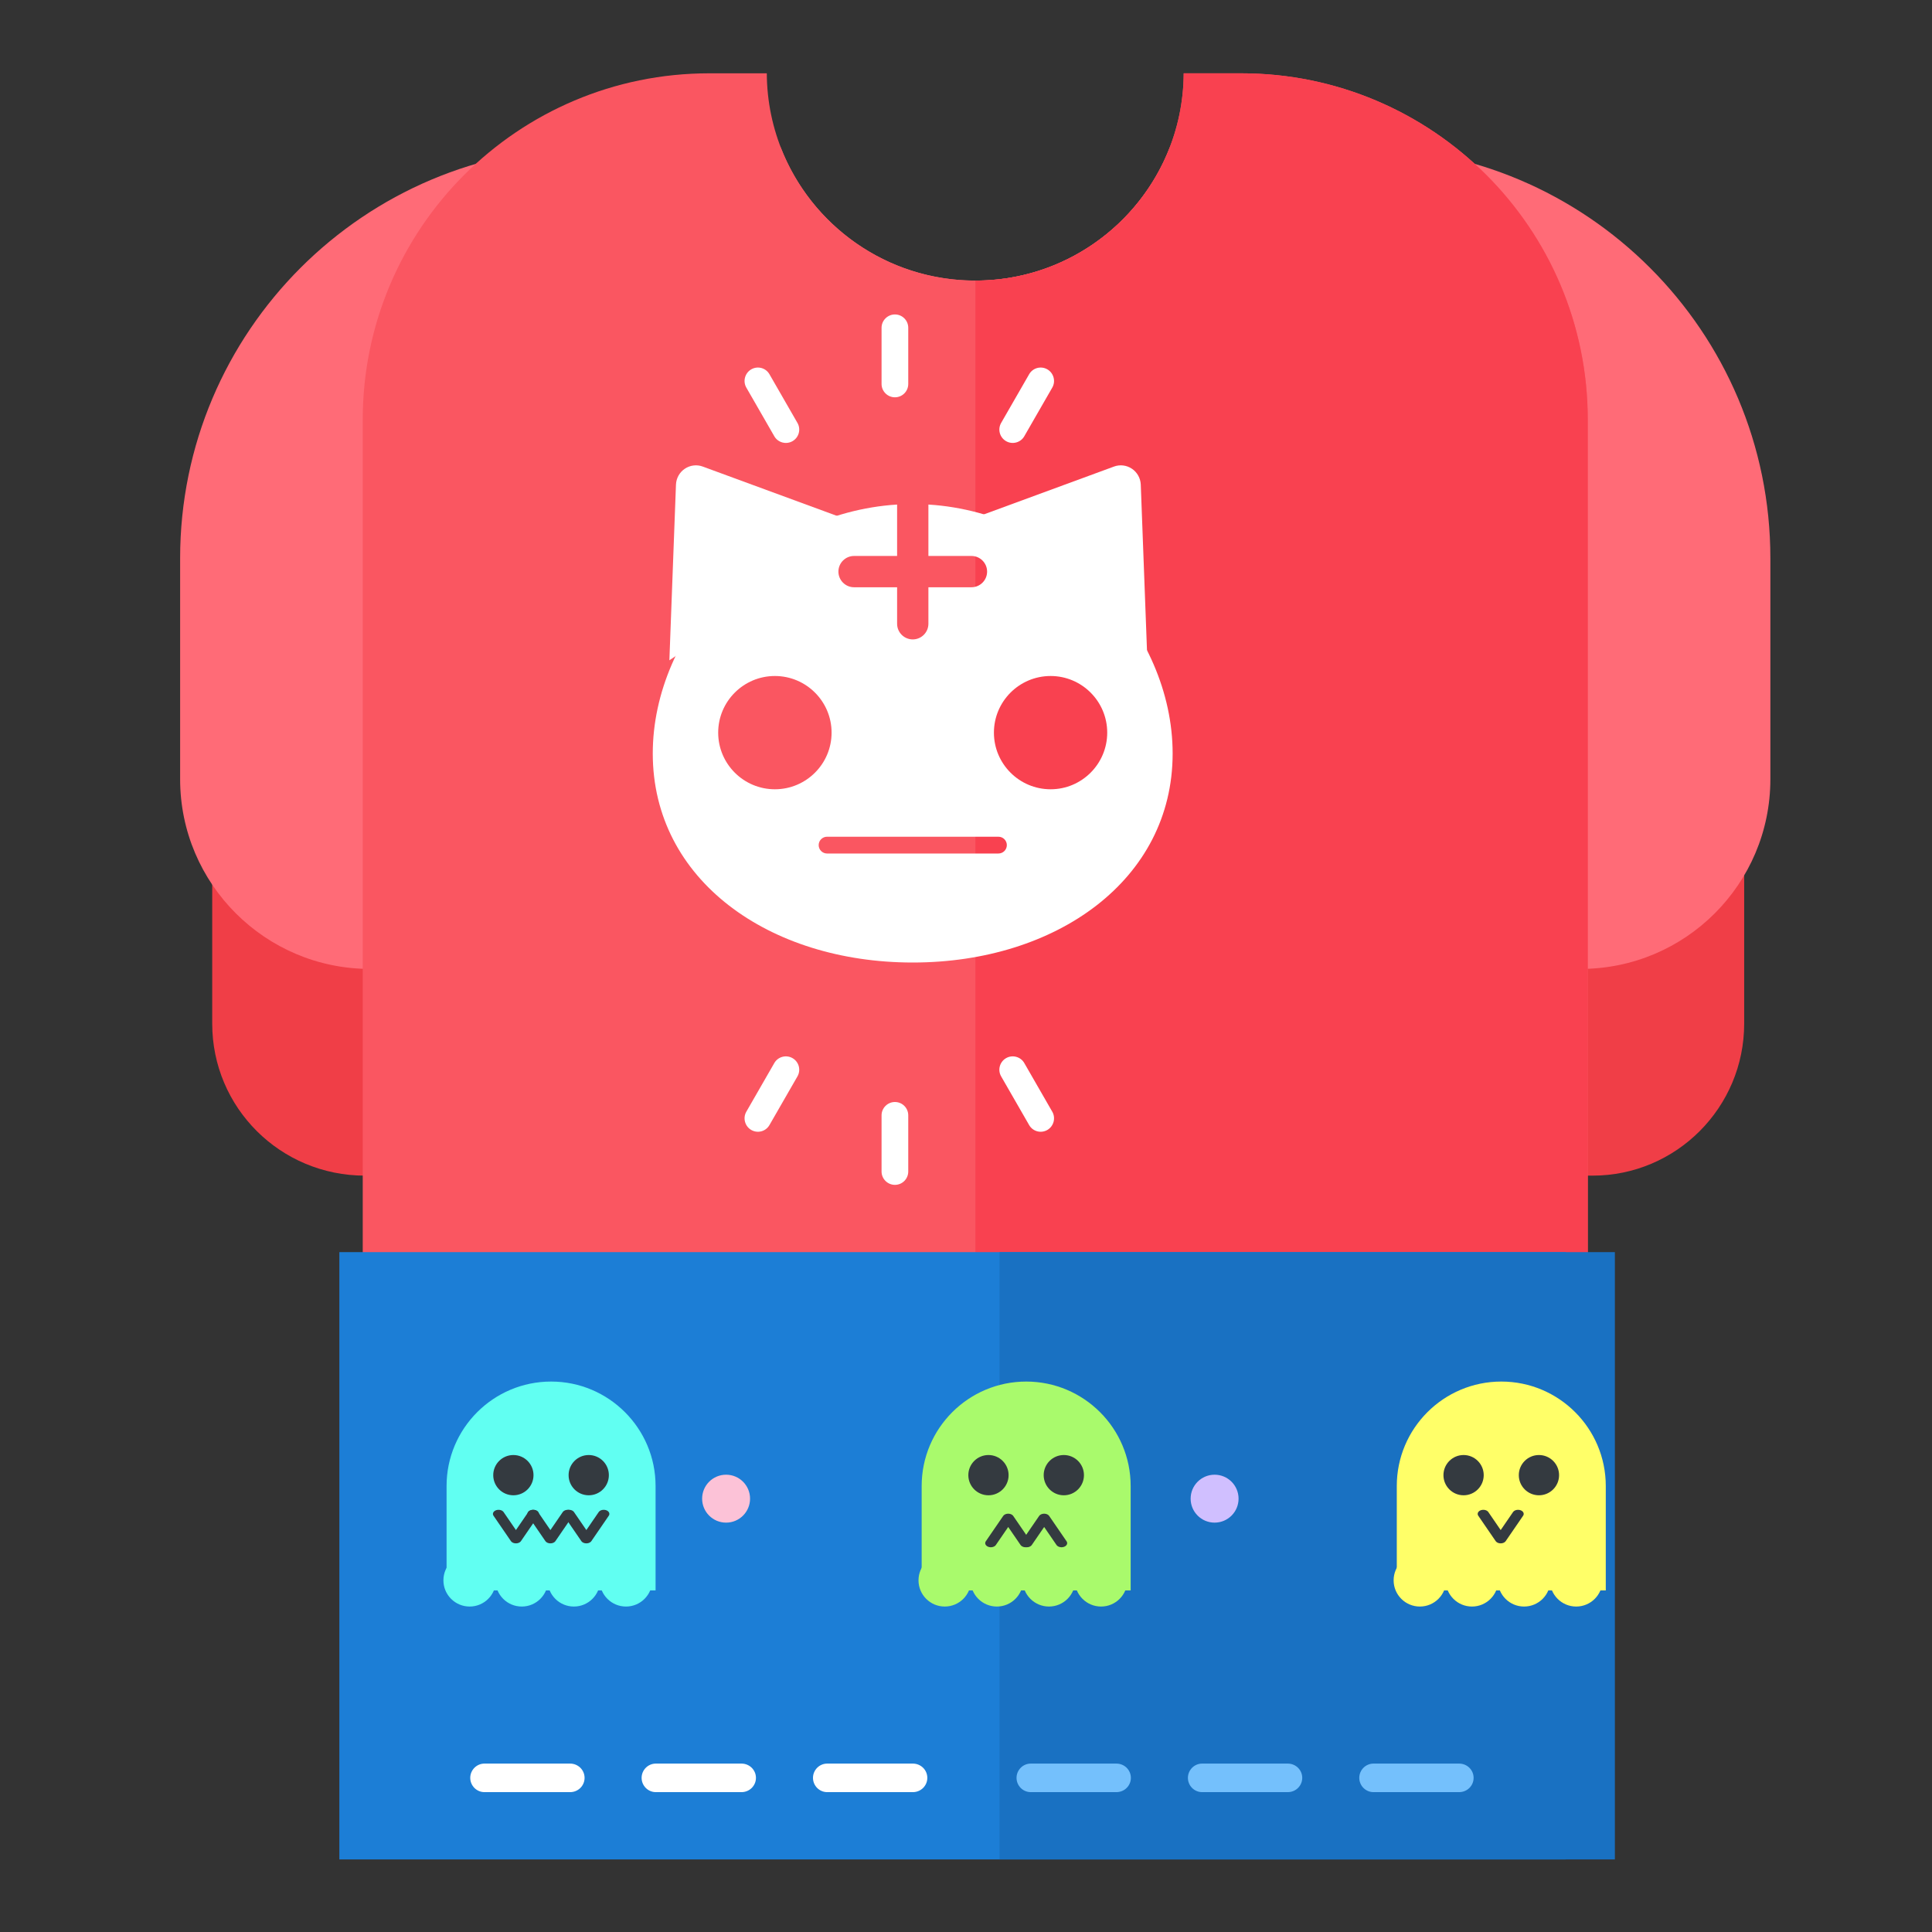 <?xml version="1.0" encoding="UTF-8" standalone="no"?>
<!DOCTYPE svg PUBLIC "-//W3C//DTD SVG 1.1//EN" "http://www.w3.org/Graphics/SVG/1.1/DTD/svg11.dtd">
<svg width="100%" height="100%" viewBox="0 0 256 256" version="1.1" xmlns="http://www.w3.org/2000/svg" xmlns:xlink="http://www.w3.org/1999/xlink" xml:space="preserve" xmlns:serif="http://www.serif.com/" style="fill-rule:evenodd;clip-rule:evenodd;stroke-linecap:round;stroke-linejoin:round;stroke-miterlimit:1.5;">
    <rect x="0" y="0" width="256" height="256" fill="#333333" stroke="none"/>
    <g id="Clothing---Dress" serif:id="Clothing - Dress" transform="matrix(3.548,0,0,3.548,-8886.42,-1559.24)">
        <g transform="matrix(4.164,0,0,0.851,-7814,80.459)">
            <path d="M2493.7,449.454C2493.7,445.773 2493.09,442.785 2492.34,442.785L2481.33,442.785C2480.57,442.785 2479.96,445.773 2479.96,449.454L2479.96,466.793C2479.96,470.474 2480.57,473.463 2481.33,473.463L2492.34,473.463C2493.09,473.463 2493.7,470.474 2493.7,466.793L2493.7,449.454Z" style="fill:rgb(240,62,71);"/>
        </g>
        <g transform="matrix(1,0,0,1,27.305,0)">
            <path d="M2521.01,444.978L2528.1,444.978C2536.57,444.978 2543.44,451.851 2543.44,460.317L2543.44,468.569C2543.44,472.48 2540.27,475.656 2536.35,475.656L2491.14,475.656C2487.23,475.656 2484.05,472.48 2484.05,468.569L2484.05,460.317C2484.05,451.851 2490.93,444.978 2499.39,444.978L2506.48,444.978C2507.61,447.886 2510.44,449.949 2513.75,449.949C2517.05,449.949 2519.88,447.886 2521.01,444.978Z" style="fill:rgb(255,107,119);"/>
        </g>
        <g transform="matrix(1,0,0,1,27.305,0)">
            <path d="M2521.53,442.208L2523.68,442.208C2530.82,442.208 2536.62,448.004 2536.62,455.144L2536.62,487.068L2490.87,487.068L2490.87,455.144C2490.87,448.004 2496.67,442.208 2503.81,442.208L2505.96,442.208C2505.98,446.485 2509.46,449.949 2513.75,449.949C2518.03,449.949 2521.51,446.485 2521.53,442.208Z" style="fill:rgb(250,86,97);"/>
        </g>
        <g transform="matrix(1,0,0,1,27.305,0)">
            <path d="M2521.53,442.208L2523.68,442.208C2530.82,442.208 2536.62,448.004 2536.62,455.144L2536.62,487.068L2513.75,487.068L2513.75,449.949C2518.03,449.949 2521.51,446.485 2521.53,442.208Z" style="fill:rgb(249,65,80);"/>
        </g>
        <g transform="matrix(1,0,0,1,-0.309,2.703)">
            <g id="Cat" transform="matrix(0.371,0,0,0.299,242.952,-119.805)">
                <g transform="matrix(1,0,0,1,-0.075,0)">
                    <g transform="matrix(-0.661,-0.55,-0.305,0.565,7347.97,2142.98)">
                        <path d="M1310.54,884.586C1311.02,883.634 1311.78,883.071 1312.59,883.071C1313.4,883.071 1314.16,883.634 1314.63,884.586C1318.76,892.844 1327.7,910.714 1327.7,910.714L1297.48,910.714C1297.48,910.714 1306.41,892.844 1310.54,884.586Z" style="fill:white;"/>
                    </g>
                    <g transform="matrix(0.661,-0.55,0.305,0.565,5029.05,2142.98)">
                        <path d="M1310.54,884.586C1311.02,883.634 1311.78,883.071 1312.59,883.071C1313.4,883.071 1314.16,883.634 1314.63,884.586C1318.76,892.844 1327.7,910.714 1327.7,910.714L1297.48,910.714C1297.48,910.714 1306.41,892.844 1310.54,884.586Z" style="fill:white;"/>
                    </g>
                </g>
                <g transform="matrix(1.057,0,0,1.311,4787.4,743.218)">
                    <path d="M1327.39,901.028C1340.36,901.839 1350.65,913.136 1350.65,924.748C1350.65,936.802 1339.56,944.661 1325.9,944.661C1312.23,944.661 1301.14,936.802 1301.14,924.748C1301.14,913.136 1311.44,901.839 1324.41,901.028L1324.41,905.926L1320.31,905.926C1319.49,905.926 1318.82,906.594 1318.82,907.417C1318.82,908.24 1319.49,908.908 1320.31,908.908L1324.41,908.908L1324.41,912.387C1324.41,913.209 1325.08,913.877 1325.9,913.877C1326.72,913.877 1327.39,913.209 1327.39,912.387L1327.39,908.908L1331.49,908.908C1332.31,908.908 1332.98,908.24 1332.98,907.417C1332.98,906.594 1332.31,905.926 1331.49,905.926L1327.39,905.926L1327.39,901.028ZM1334.06,934.275C1334.5,934.275 1334.86,933.917 1334.86,933.475C1334.86,933.034 1334.5,932.676 1334.06,932.676L1317.74,932.676C1317.3,932.676 1316.94,933.034 1316.94,933.475C1316.94,933.917 1317.3,934.275 1317.74,934.275L1334.06,934.275ZM1312.77,917.363C1315.75,917.363 1318.17,919.781 1318.17,922.759C1318.17,925.737 1315.75,928.155 1312.77,928.155C1309.79,928.155 1307.37,925.737 1307.37,922.759C1307.37,919.781 1309.79,917.363 1312.77,917.363ZM1339.03,917.363C1342,917.363 1344.42,919.781 1344.42,922.759C1344.42,925.737 1342,928.155 1339.03,928.155C1336.05,928.155 1333.63,925.737 1333.63,922.759C1333.63,919.781 1336.05,917.363 1339.03,917.363Z" style="fill:white;"/>
                </g>
            </g>
            <g transform="matrix(0.631,0,0,0.509,-1366.26,-527.892)">
                <g transform="matrix(0.718,0,0,0.577,5236.8,1408.39)">
                    <path d="M1325.87,885.38C1325.87,884.444 1325.38,883.685 1324.77,883.685C1324.17,883.685 1323.67,884.444 1323.67,885.38L1323.67,892.527C1323.67,893.462 1324.17,894.221 1324.77,894.221C1325.38,894.221 1325.87,893.462 1325.87,892.527L1325.87,885.38Z" style="fill:white;"/>
                </g>
                <g transform="matrix(0.622,-0.446,0.232,0.5,5150.46,2071.31)">
                    <path d="M1325.87,885.38C1325.87,884.444 1325.38,883.685 1324.77,883.685C1324.17,883.685 1323.67,884.444 1323.67,885.38L1323.67,892.527C1323.67,893.462 1324.17,894.221 1324.77,894.221C1325.38,894.221 1325.87,893.462 1325.87,892.527L1325.87,885.38Z" style="fill:white;"/>
                </g>
                <g transform="matrix(-0.622,-0.446,-0.232,0.5,7226.03,2071.31)">
                    <path d="M1325.87,885.38C1325.87,884.444 1325.38,883.685 1324.77,883.685C1324.17,883.685 1323.67,884.444 1323.67,885.38L1323.67,892.527C1323.67,893.462 1324.17,894.221 1324.77,894.221C1325.38,894.221 1325.87,893.462 1325.87,892.527L1325.87,885.38Z" style="fill:white;"/>
                </g>
            </g>
            <g transform="matrix(0.631,0,0,-0.509,-1366.26,1457.42)">
                <g transform="matrix(0.718,0,0,0.577,5236.8,1408.39)">
                    <path d="M1325.87,885.38C1325.87,884.444 1325.38,883.685 1324.77,883.685C1324.17,883.685 1323.67,884.444 1323.67,885.38L1323.67,892.527C1323.67,893.462 1324.17,894.221 1324.77,894.221C1325.38,894.221 1325.87,893.462 1325.87,892.527L1325.87,885.38Z" style="fill:white;"/>
                </g>
                <g transform="matrix(0.622,-0.446,0.232,0.5,5150.46,2071.31)">
                    <path d="M1325.87,885.38C1325.87,884.444 1325.38,883.685 1324.77,883.685C1324.17,883.685 1323.67,884.444 1323.67,885.38L1323.67,892.527C1323.67,893.462 1324.17,894.221 1324.77,894.221C1325.38,894.221 1325.87,893.462 1325.87,892.527L1325.87,885.38Z" style="fill:white;"/>
                </g>
                <g transform="matrix(-0.622,-0.446,-0.232,0.5,7226.03,2071.31)">
                    <path d="M1325.87,885.38C1325.87,884.444 1325.38,883.685 1324.77,883.685C1324.17,883.685 1323.67,884.444 1323.67,885.38L1323.67,892.527C1323.67,893.462 1324.17,894.221 1324.77,894.221C1325.38,894.221 1325.87,893.462 1325.87,892.527L1325.87,885.38Z" style="fill:white;"/>
                </g>
            </g>
        </g>
        <g>
            <g transform="matrix(0.901,0,0,0.83,274.19,86.43)">
                <rect x="2489.58" y="481.69" width="50.833" height="27.326" style="fill:rgb(28,126,214);"/>
            </g>
            <g transform="matrix(0.452,0,0,0.83,1418.17,86.43)">
                <rect x="2486.25" y="481.69" width="50.847" height="27.326" style="fill:rgb(25,113,194);"/>
            </g>
        </g>
        <g transform="matrix(1,0,0,1,-0.352,-2.126)">
            <g transform="matrix(0.499,0,0,0.402,-554.275,-320.004)">
                <g transform="matrix(0.788,0,0,0.978,5144.01,1049.71)">
                    <path d="M1314.5,1004.98C1314.5,999.503 1310.05,995.058 1304.58,995.058C1299.1,995.058 1294.65,999.503 1294.65,1004.98L1294.65,1014.9L1314.5,1014.9L1314.5,1004.98Z" style="fill:rgb(97,255,242);"/>
                </g>
                <g>
                    <g transform="matrix(0.637,0,0,0.79,5338.72,1240.48)">
                        <circle cx="1298.59" cy="1013.75" r="3.083" style="fill:rgb(97,255,242);"/>
                    </g>
                    <g transform="matrix(0.637,0,0,0.79,5342.62,1240.48)">
                        <circle cx="1298.59" cy="1013.75" r="3.083" style="fill:rgb(97,255,242);"/>
                    </g>
                    <g transform="matrix(0.637,0,0,0.79,5346.52,1240.48)">
                        <circle cx="1298.59" cy="1013.75" r="3.083" style="fill:rgb(97,255,242);"/>
                    </g>
                    <g transform="matrix(0.637,0,0,0.79,5350.42,1240.48)">
                        <circle cx="1298.59" cy="1013.75" r="3.083" style="fill:rgb(97,255,242);"/>
                    </g>
                </g>
                <g transform="matrix(1,0,0,-1,0.245,4074.41)">
                    <g transform="matrix(0.788,0,0,0.713,5144.78,1317.36)">
                        <path d="M1298.3,1012.45L1299.95,1009.15L1301.6,1012.45" style="fill:none;stroke:rgb(52,58,64);stroke-width:1.07px;"/>
                    </g>
                    <g transform="matrix(0.788,0,0,0.713,5147.36,1317.36)">
                        <path d="M1298.3,1012.45L1299.95,1009.15L1301.6,1012.45" style="fill:none;stroke:rgb(52,58,64);stroke-width:1.07px;"/>
                    </g>
                    <g transform="matrix(0.788,0,0,0.713,5150.05,1317.36)">
                        <path d="M1298.3,1012.45L1299.95,1009.15L1301.6,1012.45" style="fill:none;stroke:rgb(52,58,64);stroke-width:1.07px;"/>
                    </g>
                </g>
                <g transform="matrix(1,0,0,1,0.411,-1.752)">
                    <g transform="matrix(0.788,0,0,0.978,5144.02,1049.71)">
                        <circle cx="1300.46" cy="1005.74" r="1.912" style="fill:rgb(52,58,64);"/>
                    </g>
                    <g transform="matrix(0.788,0,0,0.978,5149.66,1049.71)">
                        <circle cx="1300.46" cy="1005.74" r="1.912" style="fill:rgb(52,58,64);"/>
                    </g>
                </g>
            </g>
            <g transform="matrix(0.499,0,2.9681e-17,0.402,-518.788,-320.004)">
                <g transform="matrix(0.788,0,0,0.978,5144.01,1049.71)">
                    <path d="M1314.5,1004.98C1314.5,999.503 1310.05,995.058 1304.58,995.058C1299.1,995.058 1294.65,999.503 1294.65,1004.98L1294.65,1014.9L1314.5,1014.9L1314.5,1004.98Z" style="fill:rgb(255,255,104);"/>
                </g>
                <g>
                    <g transform="matrix(0.637,0,0,0.79,5338.72,1240.48)">
                        <circle cx="1298.59" cy="1013.75" r="3.083" style="fill:rgb(255,255,104);"/>
                    </g>
                    <g transform="matrix(0.637,0,0,0.79,5342.62,1240.48)">
                        <circle cx="1298.59" cy="1013.75" r="3.083" style="fill:rgb(255,255,104);"/>
                    </g>
                    <g transform="matrix(0.637,0,0,0.79,5346.52,1240.48)">
                        <circle cx="1298.59" cy="1013.75" r="3.083" style="fill:rgb(255,255,104);"/>
                    </g>
                    <g transform="matrix(0.637,0,0,0.79,5350.42,1240.48)">
                        <circle cx="1298.59" cy="1013.75" r="3.083" style="fill:rgb(255,255,104);"/>
                    </g>
                </g>
                <g transform="matrix(0.788,0,0,-0.713,5147.61,2757.05)">
                    <path d="M1298.3,1012.45L1299.95,1009.15L1301.6,1012.45" style="fill:none;stroke:rgb(52,58,64);stroke-width:1.07px;"/>
                </g>
                <g transform="matrix(1,0,0,1,0.411,-1.752)">
                    <g transform="matrix(0.788,0,0,0.978,5144.02,1049.71)">
                        <circle cx="1300.46" cy="1005.74" r="1.912" style="fill:rgb(52,58,64);"/>
                    </g>
                    <g transform="matrix(0.788,0,0,0.978,5149.66,1049.71)">
                        <circle cx="1300.46" cy="1005.74" r="1.912" style="fill:rgb(52,58,64);"/>
                    </g>
                </g>
            </g>
            <g transform="matrix(0.499,0,0,0.402,-536.532,-320.004)">
                <g transform="matrix(0.788,0,0,0.978,5144.01,1049.71)">
                    <path d="M1314.5,1004.98C1314.5,999.503 1310.05,995.058 1304.58,995.058C1299.1,995.058 1294.65,999.503 1294.65,1004.98L1294.65,1014.9L1314.5,1014.9L1314.5,1004.98Z" style="fill:rgb(169,250,108);"/>
                </g>
                <g>
                    <g transform="matrix(0.637,0,0,0.79,5338.72,1240.48)">
                        <circle cx="1298.59" cy="1013.75" r="3.083" style="fill:rgb(169,250,108);"/>
                    </g>
                    <g transform="matrix(0.637,0,0,0.79,5342.62,1240.48)">
                        <circle cx="1298.59" cy="1013.75" r="3.083" style="fill:rgb(169,250,108);"/>
                    </g>
                    <g transform="matrix(0.637,0,0,0.79,5346.52,1240.48)">
                        <circle cx="1298.59" cy="1013.75" r="3.083" style="fill:rgb(169,250,108);"/>
                    </g>
                    <g transform="matrix(0.637,0,0,0.79,5350.42,1240.48)">
                        <circle cx="1298.59" cy="1013.75" r="3.083" style="fill:rgb(169,250,108);"/>
                    </g>
                </g>
                <g transform="matrix(1,0,0,-1,-1.049,4074.41)">
                    <g transform="matrix(0.788,0,0,-0.713,5147.36,2758.4)">
                        <path d="M1298.3,1012.45L1299.95,1009.15L1301.6,1012.45" style="fill:none;stroke:rgb(52,58,64);stroke-width:1.07px;"/>
                    </g>
                    <g transform="matrix(0.788,0,0,-0.713,5150.05,2758.4)">
                        <path d="M1298.3,1012.45L1299.95,1009.15L1301.6,1012.45" style="fill:none;stroke:rgb(52,58,64);stroke-width:1.07px;"/>
                    </g>
                </g>
                <g transform="matrix(1,0,0,1,0.411,-1.752)">
                    <g transform="matrix(0.788,0,0,0.978,5144.02,1049.71)">
                        <circle cx="1300.46" cy="1005.74" r="1.912" style="fill:rgb(52,58,64);"/>
                    </g>
                    <g transform="matrix(0.788,0,0,0.978,5149.66,1049.71)">
                        <circle cx="1300.46" cy="1005.74" r="1.912" style="fill:rgb(52,58,64);"/>
                    </g>
                </g>
            </g>
        </g>
        <g transform="matrix(1,0,0,1,27.57,0.704)">
            <path d="M2501.55,505.696L2504.75,505.696C2505.05,505.696 2505.29,505.457 2505.29,505.163C2505.29,504.869 2505.05,504.63 2504.75,504.63L2501.55,504.63C2501.26,504.63 2501.02,504.869 2501.02,505.163C2501.02,505.457 2501.26,505.696 2501.55,505.696ZM2507.95,505.696L2511.15,505.696C2511.45,505.696 2511.69,505.457 2511.69,505.163C2511.69,504.869 2511.45,504.63 2511.15,504.63L2507.95,504.63C2507.66,504.63 2507.42,504.869 2507.42,505.163C2507.42,505.457 2507.66,505.696 2507.95,505.696ZM2495.15,505.696L2498.35,505.696C2498.65,505.696 2498.89,505.457 2498.89,505.163C2498.89,504.869 2498.65,504.63 2498.35,504.63L2495.15,504.63C2494.86,504.63 2494.62,504.869 2494.62,505.163C2494.62,505.457 2494.86,505.696 2495.15,505.696Z" style="fill:white;"/>
        </g>
        <g transform="matrix(1,0,0,1,54.372,0.704)">
            <path d="M2501.55,505.696L2504.75,505.696C2505.05,505.696 2505.29,505.457 2505.29,505.163C2505.29,504.869 2505.05,504.63 2504.75,504.63L2501.55,504.63C2501.26,504.63 2501.02,504.869 2501.02,505.163C2501.02,505.457 2501.26,505.696 2501.55,505.696ZM2488.75,505.696L2491.95,505.696C2492.25,505.696 2492.49,505.457 2492.49,505.163C2492.49,504.869 2492.25,504.63 2491.95,504.63L2488.75,504.63C2488.46,504.63 2488.22,504.869 2488.22,505.163C2488.22,505.457 2488.46,505.696 2488.75,505.696ZM2495.15,505.696L2498.35,505.696C2498.65,505.696 2498.89,505.457 2498.89,505.163C2498.89,504.869 2498.65,504.63 2498.35,504.63L2495.15,504.63C2494.86,504.63 2494.62,504.869 2494.62,505.163C2494.62,505.457 2494.86,505.696 2495.15,505.696Z" style="fill:rgb(116,192,252);"/>
        </g>
        <g transform="matrix(1,0,0,1,27.305,0)">
            <circle cx="2504.44" cy="495.44" r="0.895" style="fill:rgb(252,194,215);"/>
        </g>
        <g transform="matrix(1,0,0,1,45.549,0)">
            <circle cx="2504.44" cy="495.44" r="0.895" style="fill:rgb(208,191,255);"/>
        </g>
    </g>
</svg>
